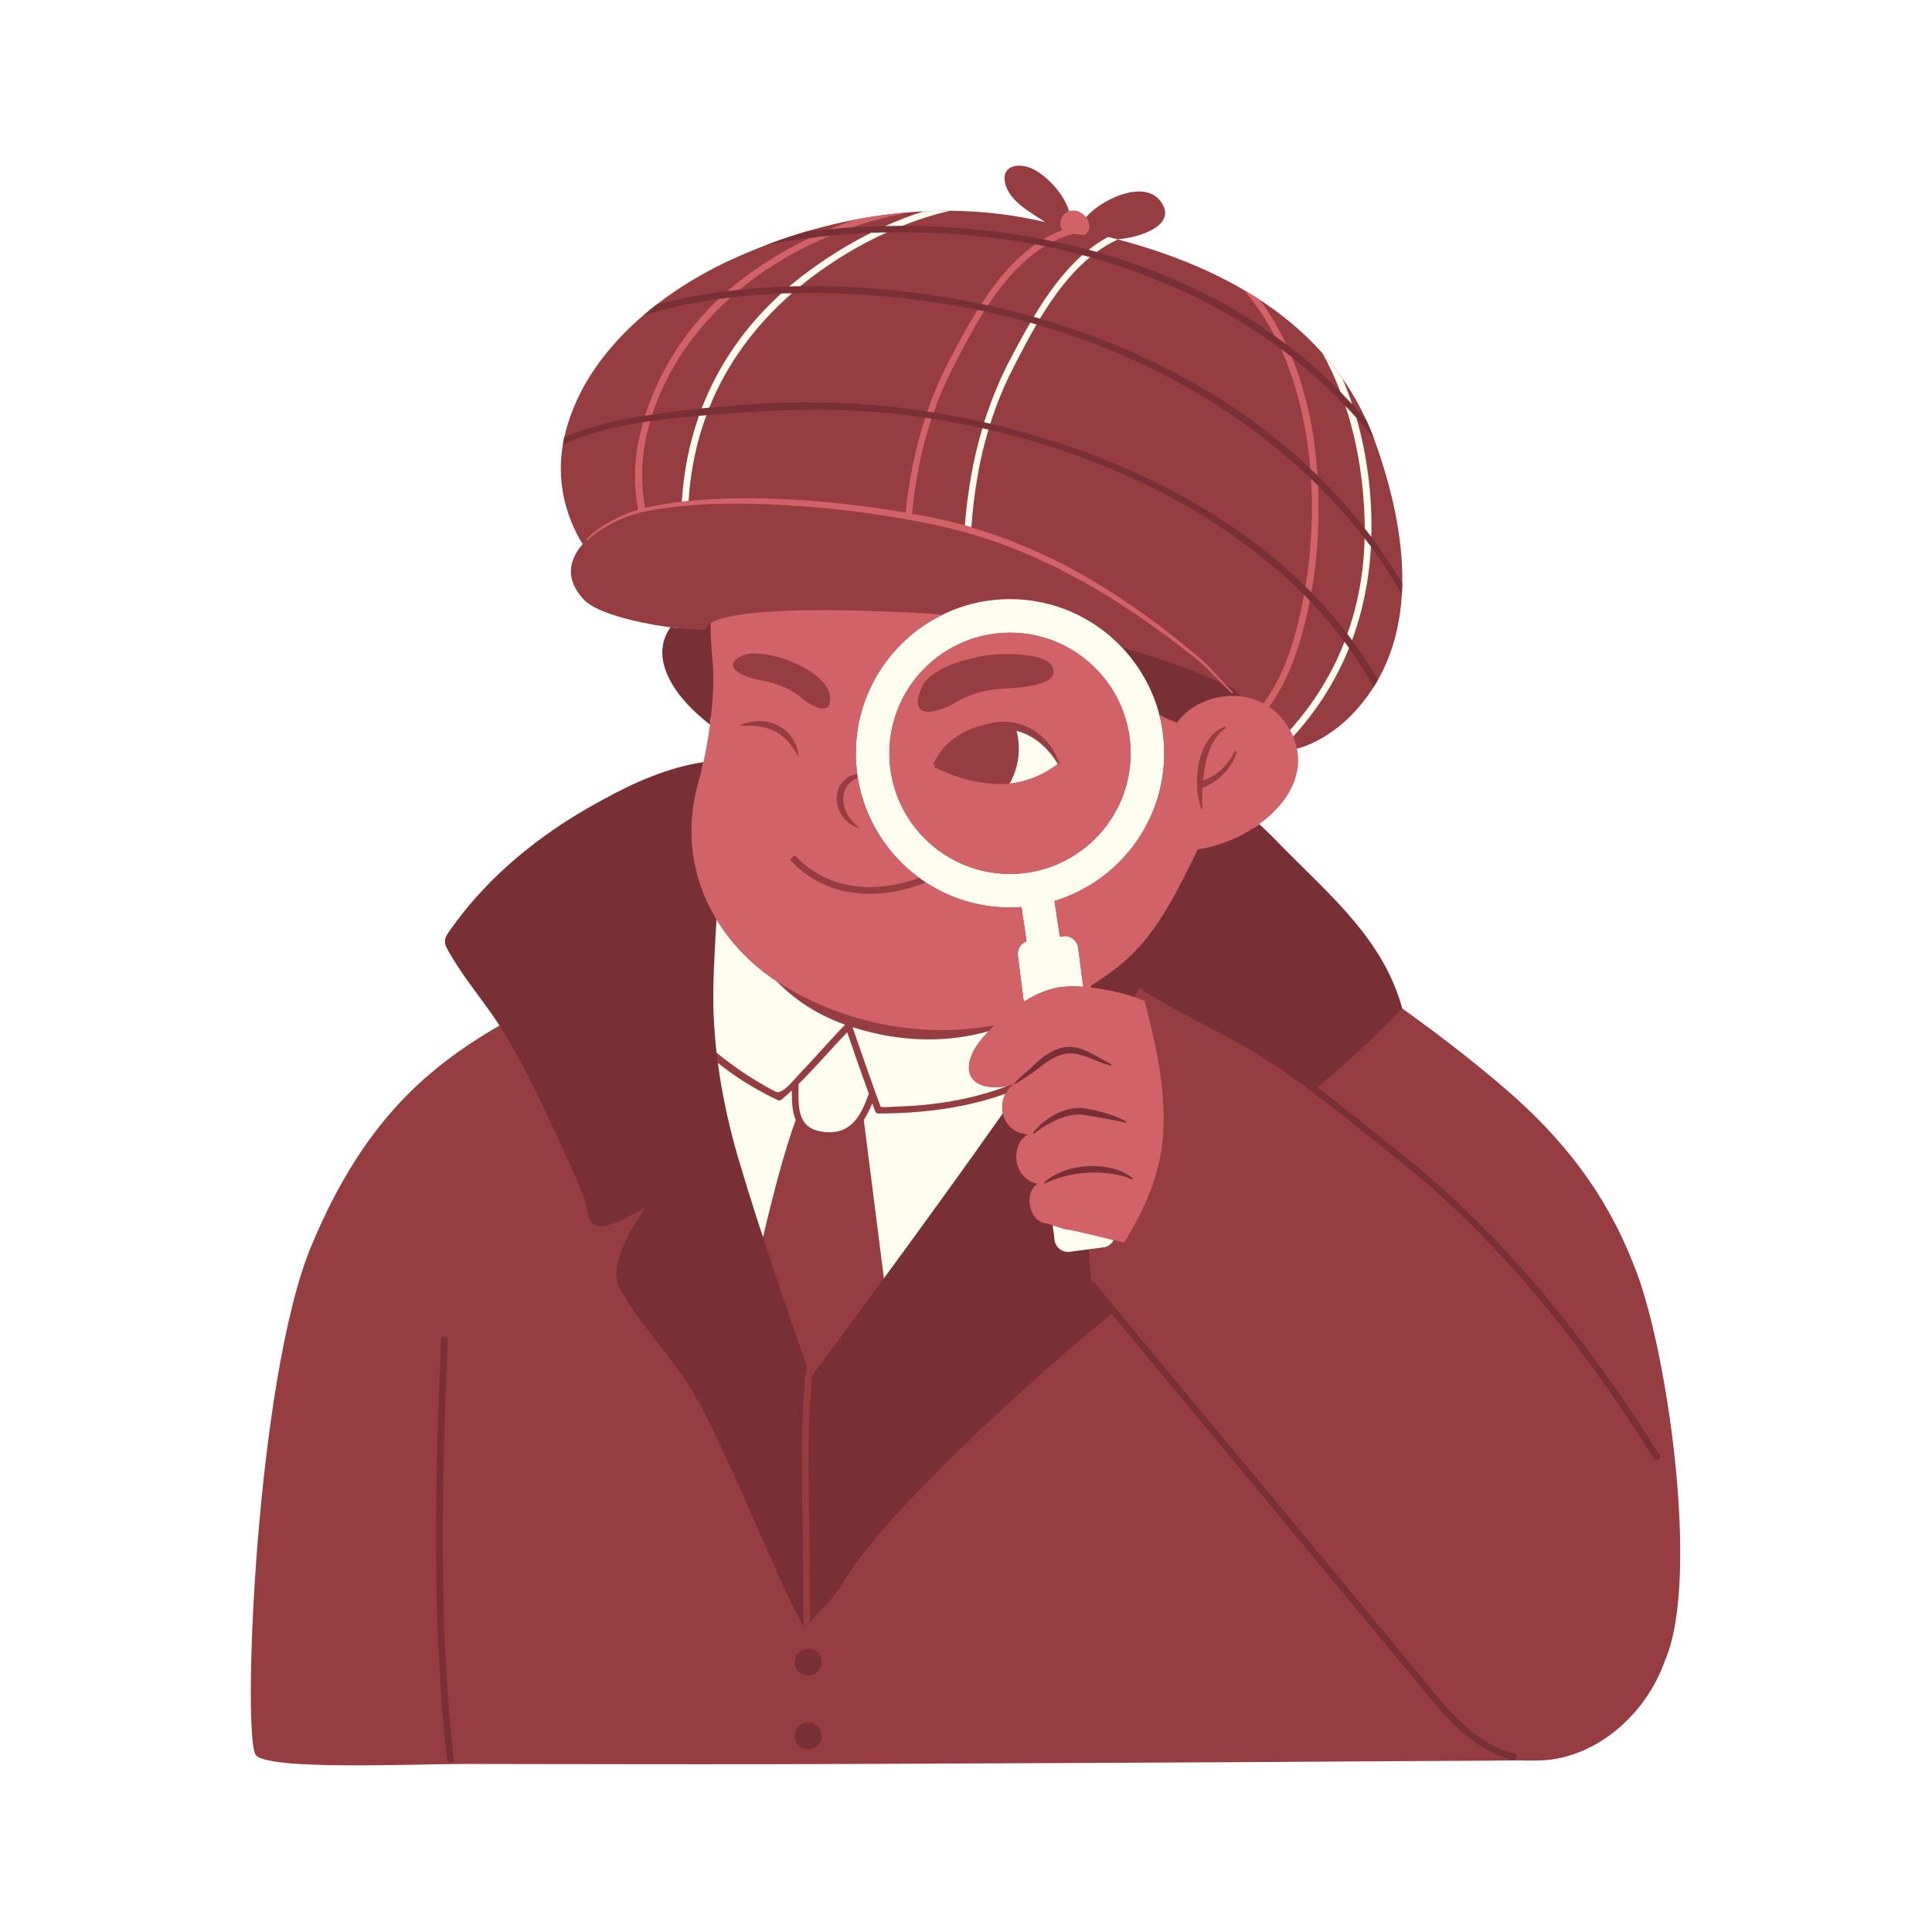<svg xmlns="http://www.w3.org/2000/svg" xmlns:xlink="http://www.w3.org/1999/xlink" width="500" zoomAndPan="magnify" viewBox="0 0 375 375" height="500" preserveAspectRatio="xMidYMid meet" version="1.0"><defs><clipPath id="2e8585e05c"><path d="M 48.684 32.156 L 326.133 32.156 L 326.133 342.656 L 48.684 342.656 Z M 48.684 32.156 " clip-rule="nonzero"/></clipPath><clipPath id="5d5596da18"><path d="M 84 259 L 89 259 L 89 342.656 L 84 342.656 Z M 84 259 " clip-rule="nonzero"/></clipPath></defs><rect x="-37.5" width="450" fill="#ffffff" y="-37.5" height="450" fill-opacity="1"/><rect x="-37.5" width="450" fill="#ffffff" y="-37.5" height="450" fill-opacity="1"/><g clip-path="url(#2e8585e05c)"><path fill="#963d41" d="M 317.012 245.293 C 311.68 231.59 303.309 220.934 292.27 211.418 C 285.152 205.281 277.875 199.781 270.438 194.504 C 267.121 184.25 259.719 176.922 251.891 169.199 C 250.484 167.809 249.066 166.406 247.641 164.953 C 246.352 163.598 244.973 162.238 243.535 160.922 L 242.355 159.84 L 243.656 158.906 C 248.945 155.086 251.426 150.227 250.457 145.582 L 250.445 145.535 C 254.469 145.082 259.207 141.902 261.949 139.168 C 276.359 124.809 273.141 103.172 266.926 85.785 C 258.996 63.617 238.559 52.121 216.828 46.438 C 221.109 46.188 227.664 43.902 225.848 40.055 C 223.027 33.871 212.984 39.023 210.488 42.57 L 209.957 43.199 L 209.773 42.961 C 209.406 42.477 208.852 42.16 208.359 42.16 C 208.219 42.16 208.09 42.184 207.961 42.23 L 207.766 42.301 C 207.457 38.469 202.914 33.445 199.457 32.395 C 197.07 31.707 194.527 32.445 195.047 35.352 C 195.848 39.172 200.055 41.16 202.867 43.113 C 202.762 43.086 202.691 43.07 202.691 43.07 C 182.176 38.254 160.453 41.793 141.5 50.605 C 127.398 57.164 113.023 69.094 109.504 84.973 C 108.004 91.758 109.125 98.598 112.512 104.641 C 112.699 104.969 112.91 105.281 113.102 105.605 C 110.453 108.629 109.602 112.387 113.281 116.348 C 115.32 118.559 121.23 120.266 126.859 121.258 C 126.941 121.281 127.027 121.309 127.102 121.316 C 127.102 121.316 127.195 121.328 127.332 121.336 C 128.809 121.59 130.258 121.789 131.609 121.938 L 131.199 122.512 C 127.301 128.039 132.746 135.176 138.598 139.605 L 139.199 140.062 L 139.102 140.816 C 138.773 143.289 138.328 145.848 137.812 148.211 L 137.617 149.094 L 136.723 149.223 C 131.152 150.016 124.793 152.391 117.793 156.285 C 108.062 161.461 99.859 167.758 93.406 175.004 C 91.457 177.199 89.672 179.469 88.109 181.75 C 87.457 182.695 87.508 182.832 88.367 184.316 C 89.266 185.863 90.305 187.469 91.535 189.215 C 92.293 190.285 93.066 191.336 93.844 192.391 C 95.262 194.309 96.723 196.293 98.043 198.355 L 98.074 198.402 C 83.43 206.754 70.641 217.258 60.414 241.867 C 49.617 267.855 46.98 337.188 49.652 340.645 C 52.008 343.688 80.5 342.375 90.414 342.383 C 110.41 342.395 130.406 342.465 150.402 342.426 C 172.211 342.387 194.02 342.246 215.828 342.16 C 233.785 342.094 251.746 341.965 269.703 341.844 C 278.074 341.785 286.449 341.793 294.82 341.684 C 294.938 341.684 295.254 341.727 295.445 341.711 C 295.449 341.711 295.449 341.711 295.453 341.711 C 295.953 341.754 297.461 341.711 297.984 341.715 C 309.281 341.844 319.465 332.98 323.176 322.293 C 330.152 306.352 323.434 260.406 317.012 245.293 " fill-opacity="1" fill-rule="nonzero"/></g><path fill="#783035" d="M 322.105 282.43 C 308.531 260.695 292.215 240.043 272.125 224.043 C 266.707 219.727 261.324 215.273 255.754 211.102 C 260.871 206.637 268.039 200.254 272.18 195.75 C 272.18 195.746 272.18 195.746 272.18 195.746 C 268.523 182.379 258.32 173.949 248.586 164.059 C 247.305 162.707 245.898 161.32 244.418 159.961 C 240.875 162.52 236.551 164.281 232.488 164.852 C 228.262 173.41 224.277 182.016 216.859 187.746 C 215.23 189 213.523 190.172 211.785 191.297 C 211.691 191.414 211.598 191.543 211.504 191.66 C 214.434 191.988 217.684 192.688 220.215 193.539 C 220.629 192.492 221.051 191.828 221.5 191.625 C 221.488 191.836 221.562 192.047 221.785 192.188 C 228.68 196.645 236.359 199.992 243.398 204.234 C 253.289 210.199 262.168 217.805 271.203 224.965 C 291.246 240.844 307.473 261.457 320.98 283.086 C 321.422 283.797 322.555 283.145 322.105 282.43 " fill-opacity="1" fill-rule="nonzero"/><path fill="#783035" d="M 155.852 301.809 C 155.805 289.629 155.066 277.16 156.559 265.043 C 153.656 256.773 150.809 248.473 148.098 240.129 C 147.664 238.801 147.219 237.473 146.793 236.141 C 145.695 232.703 144.629 229.258 143.594 225.809 C 142.133 220.918 140.957 216.055 140.086 211.152 C 139.801 209.547 139.555 207.934 139.34 206.32 C 139.254 205.645 139.156 204.973 139.078 204.297 C 138.574 199.766 138.355 195.184 138.484 190.5 C 138.527 188.797 138.609 187.094 138.695 185.395 C 138.715 185.059 138.723 184.719 138.738 184.379 C 138.844 182.41 138.965 180.441 139.07 178.473 C 139.07 178.465 139.066 178.465 139.066 178.461 C 138.977 178.316 138.898 178.168 138.812 178.023 C 138.711 177.852 138.609 177.68 138.508 177.504 C 138.191 176.941 137.887 176.379 137.605 175.812 C 137.605 175.809 137.602 175.805 137.602 175.797 C 137.547 175.691 137.5 175.582 137.449 175.473 C 137.402 175.379 137.363 175.289 137.32 175.195 C 137.105 174.734 136.898 174.266 136.703 173.793 C 136.59 173.512 136.469 173.234 136.359 172.949 C 136.352 172.93 136.344 172.906 136.34 172.883 C 136.055 172.137 135.805 171.383 135.578 170.621 C 135.551 170.527 135.52 170.438 135.492 170.344 C 135.277 169.602 135.094 168.852 134.93 168.098 C 134.902 167.961 134.875 167.82 134.844 167.684 C 134.695 166.934 134.57 166.18 134.473 165.422 C 134.457 165.297 134.445 165.172 134.43 165.043 C 134.336 164.254 134.266 163.457 134.234 162.656 C 134.234 162.629 134.234 162.602 134.234 162.574 C 134.203 161.785 134.207 160.988 134.234 160.191 C 134.234 160.078 134.238 159.961 134.242 159.848 C 134.277 159.066 134.344 158.285 134.434 157.496 C 134.449 157.348 134.469 157.195 134.488 157.047 C 134.59 156.262 134.715 155.48 134.871 154.695 C 134.898 154.566 134.926 154.441 134.953 154.316 C 135.129 153.492 135.328 152.664 135.566 151.84 C 135.711 151.332 135.855 150.789 136 150.234 C 136.039 150.066 136.082 149.898 136.125 149.727 C 136.266 149.152 136.406 148.555 136.543 147.93 C 129.781 148.895 122.797 152.008 117.184 155.133 C 107.984 160.027 99.383 166.336 92.434 174.137 C 90.496 176.316 88.684 178.605 87.031 181.008 C 85.938 182.602 86.309 183.363 87.242 184.969 C 88.242 186.691 89.324 188.34 90.473 189.965 C 92.621 193.004 94.941 195.918 96.945 199.055 C 97.09 199.285 97.246 199.504 97.387 199.734 C 97.465 199.867 97.559 200.008 97.637 200.141 C 102.168 207.449 105.531 215.152 109.285 223.047 C 110.664 226.199 112.242 229.355 113.426 232.715 C 113.816 233.898 114.016 236.273 114.809 237.262 C 116.984 239.621 122.312 235.672 125.273 234.488 C 125.273 234.488 117.57 244.754 120.137 249.695 C 123.445 256.055 128.812 261.715 132.871 267.602 C 139.551 277.305 151.75 309.023 156.012 315.773 C 155.926 311.121 155.867 306.465 155.852 301.809 " fill-opacity="1" fill-rule="nonzero"/><path fill="#783035" d="M 293.98 340.414 C 285.195 338.109 279.871 330.297 274.355 323.648 C 268.273 316.309 262.188 308.973 256.102 301.637 C 241.539 284.078 226.969 266.52 212.422 248.949 C 212.25 248.742 212.043 248.703 211.852 248.758 C 211.711 247.758 211.461 245.602 211.391 242.477 L 207.617 242.969 C 206.195 243.148 204.883 242.137 204.699 240.715 L 204.324 237.828 L 203.23 237.484 C 199.668 237.234 198.652 231.52 201.383 229.777 C 197.984 229.09 196.113 225.125 198.031 221.598 C 198.562 220.707 199.547 220.191 199.547 220.191 C 196.73 219.984 195.098 218.176 194.656 216.09 C 179.891 237.074 160.172 263.598 157.652 266.973 C 156.457 278.48 157.102 290.277 157.152 301.809 C 157.172 306.18 157.227 310.551 157.301 314.922 C 158.375 313.242 160.152 311.941 161.352 310.391 C 163.34 307.828 164.941 304.941 166.926 302.352 C 171.309 296.648 176.25 291.402 181.301 286.293 C 190.383 277.102 199.918 268.398 209.754 260.031 C 211.727 258.355 213.801 256.73 215.738 254.98 C 229.203 271.238 242.684 287.484 256.16 303.734 C 262.094 310.891 268.027 318.043 273.961 325.199 C 279.48 331.859 284.836 339.363 293.633 341.672 C 294.445 341.883 294.793 340.625 293.98 340.414 " fill-opacity="1" fill-rule="nonzero"/><path fill="#783035" d="M 130.137 121.762 C 125.641 128.133 131.516 135.875 137.812 140.645 C 138.395 136.234 138.664 131.707 138.309 128.234 C 138.047 125.676 137.938 123.254 137.934 120.941 C 136.824 121.629 137.035 122.191 137.035 122.191 C 135.438 122.281 132.934 122.125 130.137 121.762 " fill-opacity="1" fill-rule="nonzero"/><path fill="#783035" d="M 239.07 134.5 C 239.07 134.5 238.68 134.133 237.945 133.441 C 237.668 133.191 237.344 132.863 236.996 132.504 C 233.719 131.039 227.059 128.297 217.746 125.641 C 221.191 129.273 223.746 133.762 225.031 138.758 C 226.176 139.359 227.316 139.875 228.441 140.281 C 231.172 136.555 236.082 134.641 240.742 135.16 L 239.312 133.59 C 239.312 133.59 238.816 133.34 237.895 132.914 C 237.992 133.008 238.094 133.117 238.18 133.203 C 238.887 133.906 239.262 134.285 239.262 134.285 L 239.27 134.297 C 239.328 134.352 239.328 134.441 239.27 134.5 C 239.215 134.555 239.129 134.555 239.07 134.5 " fill-opacity="1" fill-rule="nonzero"/><path fill="#783035" d="M 126.219 81.746 C 129.445 81.285 132.641 80.973 135.676 80.711 C 136.16 80.668 136.641 80.629 137.113 80.59 C 137.254 80.578 137.402 80.562 137.543 80.551 C 150.238 79.488 162.742 78.984 175.434 80.516 C 176.816 80.684 178.203 80.883 179.586 81.086 C 179.988 81.145 180.391 81.199 180.797 81.262 C 184.098 81.773 187.395 82.391 190.68 83.117 C 191.07 83.207 191.461 83.309 191.852 83.398 C 213.332 88.344 234.113 97.945 250.305 112.746 C 251.266 113.621 252.199 114.523 253.113 115.441 C 253.492 115.816 253.855 116.207 254.223 116.594 C 256.648 119.121 258.898 121.781 260.961 124.574 C 261.258 124.973 261.562 125.367 261.848 125.77 C 263.586 128.215 265.168 130.758 266.605 133.375 C 266.758 133.133 266.898 132.887 267.047 132.645 C 267.176 132.43 267.312 132.215 267.438 131.992 C 265.922 129.309 264.25 126.73 262.434 124.254 C 262.133 123.848 261.832 123.445 261.523 123.043 C 259.375 120.223 257.043 117.531 254.543 114.984 C 254.164 114.598 253.777 114.219 253.391 113.84 C 237.324 98.02 214.926 87.551 192.219 82.234 C 191.82 82.141 191.426 82.055 191.027 81.965 C 187.754 81.223 184.48 80.59 181.215 80.066 C 180.809 80 180.402 79.93 179.996 79.867 C 173.688 78.898 167.438 78.328 161.383 78.148 C 153.547 77.914 145.555 78.332 137.664 79.125 C 137.176 79.172 136.688 79.215 136.199 79.27 C 133.227 79.586 130.27 79.945 127.344 80.352 C 127.098 80.383 126.852 80.426 126.605 80.461 C 126.148 80.523 125.691 80.59 125.23 80.66 C 119.965 81.484 114.504 82.73 109.527 84.875 C 109.523 84.91 109.512 84.941 109.504 84.973 C 109.406 85.414 109.352 85.855 109.273 86.297 C 114.082 84.086 119.473 82.785 124.844 81.949 C 125.305 81.879 125.762 81.812 126.219 81.746 " fill-opacity="1" fill-rule="nonzero"/><path fill="#783035" d="M 139.508 58.035 C 140.273 57.93 141.043 57.836 141.809 57.746 C 143.297 57.574 144.781 57.418 146.254 57.301 C 148.047 57.156 149.844 57.051 151.645 56.973 C 152.332 56.945 153.023 56.941 153.715 56.926 C 165.781 56.594 177.957 57.762 189.738 60.168 C 190.031 60.23 190.328 60.277 190.621 60.34 C 190.75 60.367 190.879 60.402 191.008 60.43 C 194.016 61.066 197.004 61.812 199.973 62.641 C 200.379 62.758 200.785 62.859 201.191 62.977 C 220.973 68.699 239.629 78.707 254.465 92.957 C 254.914 93.391 255.379 93.812 255.82 94.254 C 258.457 96.875 260.969 99.625 263.332 102.52 C 263.863 103.172 264.359 103.836 264.871 104.5 C 265.281 105.031 265.703 105.551 266.102 106.09 C 268.301 109.078 270.285 112.184 272.098 115.375 C 272.141 114.668 272.16 113.957 272.172 113.246 C 272.172 113.246 272.172 113.242 272.172 113.242 C 270.336 110.141 268.34 107.121 266.164 104.207 C 265.75 103.656 265.316 103.117 264.891 102.57 C 262.09 98.977 259.035 95.535 255.711 92.281 C 255.586 92.16 255.469 92.031 255.344 91.906 C 255.016 91.59 254.664 91.289 254.332 90.973 C 239.617 77.09 221.27 67.504 201.848 61.852 C 201.445 61.734 201.043 61.613 200.641 61.504 C 197.695 60.672 194.727 59.934 191.746 59.281 C 191.32 59.188 190.898 59.09 190.473 59.004 C 187.219 58.32 183.945 57.734 180.672 57.254 C 172.359 56.047 163.832 55.414 155.348 55.539 C 154.625 55.547 153.906 55.582 153.184 55.602 C 149.957 55.699 146.742 55.906 143.551 56.238 C 142.762 56.32 141.973 56.414 141.188 56.516 C 140.66 56.578 140.129 56.625 139.605 56.695 C 135.52 57.258 131.418 58.055 127.41 59.16 C 126.535 59.84 125.676 60.539 124.836 61.262 C 124.832 61.266 124.832 61.266 124.832 61.266 C 129.594 59.738 134.551 58.711 139.508 58.035 " fill-opacity="1" fill-rule="nonzero"/><path fill="#783035" d="M 153.07 46.762 C 154.418 46.551 155.777 46.375 157.137 46.203 C 158.457 46.031 159.781 45.887 161.109 45.758 C 163.754 45.496 166.402 45.297 169.062 45.188 C 170.086 45.145 171.109 45.129 172.133 45.109 C 180.664 44.941 189.215 45.516 197.59 46.852 C 198.711 47.031 199.828 47.25 200.945 47.461 C 201.555 47.574 202.164 47.668 202.773 47.789 C 205.223 48.285 207.656 48.879 210.078 49.52 C 210.574 49.652 211.07 49.785 211.566 49.922 C 224.891 53.629 237.605 59.562 248.645 67.75 C 249.352 68.273 250.059 68.793 250.754 69.336 C 254.445 72.23 257.922 75.406 261.16 78.828 C 261.875 79.586 262.598 80.332 263.289 81.113 C 264.469 82.449 265.609 83.82 266.715 85.234 C 266.262 84.008 265.777 82.816 265.25 81.66 C 264.352 80.582 263.418 79.531 262.469 78.492 C 261.723 77.676 260.961 76.871 260.184 76.078 C 256.926 72.762 253.414 69.637 249.621 66.777 C 248.902 66.234 248.148 65.723 247.41 65.195 C 246.723 64.703 246.047 64.199 245.344 63.723 C 235.375 57.004 224.363 52.145 212.859 48.906 C 212.348 48.762 211.836 48.617 211.32 48.477 C 209.051 47.867 206.758 47.336 204.453 46.852 C 203.801 46.711 203.148 46.566 202.496 46.438 C 193.484 44.684 184.281 43.844 175.121 43.836 C 174.016 43.836 172.914 43.855 171.816 43.883 C 169.664 43.926 167.52 44 165.383 44.133 C 165.285 44.141 165.191 44.141 165.098 44.148 C 163.77 44.234 162.418 44.34 161.062 44.461 C 159.551 44.594 158.023 44.758 156.492 44.945 C 155.207 45.324 153.926 45.727 152.656 46.152 C 152.652 46.152 152.641 46.156 152.637 46.16 C 151.359 46.586 150.094 47.039 148.84 47.516 C 148.836 47.516 148.832 47.516 148.832 47.516 C 150.25 47.242 151.668 46.988 153.07 46.762 " fill-opacity="1" fill-rule="nonzero"/><path fill="#783035" d="M 214.875 206.109 C 214.348 205.859 213.652 205.406 212.789 204.945 C 212.34 204.715 211.855 204.465 211.34 204.203 C 210.824 203.949 210.227 203.738 209.621 203.512 C 208.91 203.309 208.402 203.188 207.578 203.195 C 206.832 203.195 206.133 203.332 205.441 203.551 C 204.078 204.008 202.898 204.789 201.922 205.605 C 201.414 206.023 201.004 206.43 200.582 206.82 C 200.172 207.219 199.777 207.562 199.391 207.883 C 198.637 208.516 198.035 209.113 197.605 209.508 C 197.191 209.918 196.953 210.148 196.953 210.148 C 196.914 210.188 196.922 210.242 196.938 210.297 C 196.941 210.309 196.926 210.316 196.934 210.328 C 196.934 210.332 196.941 210.332 196.945 210.336 C 196.988 210.391 197.07 210.41 197.129 210.371 L 197.16 210.352 C 197.16 210.352 197.441 210.18 197.934 209.867 C 198.406 209.543 199.109 209.117 199.93 208.551 C 200.758 208.012 201.691 207.262 202.645 206.539 C 203.125 206.18 203.648 205.852 204.176 205.535 C 204.711 205.234 205.27 204.969 205.844 204.785 C 206.414 204.598 207.02 204.473 207.574 204.465 C 207.855 204.48 208.094 204.418 208.43 204.496 C 208.719 204.551 209.125 204.566 209.301 204.652 C 209.863 204.848 210.422 204.965 210.945 205.16 C 211.469 205.359 211.961 205.551 212.418 205.73 C 214.273 206.516 215.555 206.844 215.555 206.844 C 215.621 206.859 215.699 206.832 215.738 206.77 C 215.777 206.691 215.75 206.594 215.676 206.555 C 215.676 206.555 215.383 206.395 214.875 206.109 " fill-opacity="1" fill-rule="nonzero"/><path fill="#783035" d="M 217.805 217.262 C 217.32 217.031 216.621 216.715 215.754 216.414 C 214.891 216.105 213.863 215.812 212.738 215.551 C 212.18 215.41 211.605 215.332 211.023 215.215 C 210.43 215.09 209.742 215.031 209.102 215.062 C 206.461 215.18 204.195 216.516 202.754 217.637 C 201.301 218.793 200.551 219.777 200.551 219.777 C 200.508 219.832 200.508 219.914 200.547 219.969 C 200.602 220.035 200.699 220.047 200.766 219.992 C 200.766 219.992 201.004 219.812 201.422 219.504 C 201.84 219.191 202.461 218.777 203.227 218.332 C 204.738 217.445 206.906 216.41 209.145 216.348 C 209.711 216.332 210.227 216.387 210.797 216.484 C 211.383 216.578 211.957 216.672 212.512 216.758 C 213.609 216.961 214.633 217.145 215.508 217.305 C 217.27 217.641 218.438 217.926 218.438 217.926 C 218.496 217.938 218.562 217.918 218.594 217.863 C 218.637 217.797 218.617 217.703 218.555 217.66 C 218.551 217.66 218.289 217.488 217.805 217.262 " fill-opacity="1" fill-rule="nonzero"/><path fill="#783035" d="M 214.527 226.496 C 213.992 226.426 213.445 226.348 212.871 226.336 C 212.277 226.305 211.766 226.316 211.172 226.328 C 210.023 226.387 208.883 226.566 207.844 226.848 C 206.805 227.121 205.867 227.488 205.102 227.871 C 203.562 228.637 202.719 229.426 202.719 229.426 C 202.668 229.473 202.648 229.547 202.684 229.613 C 202.723 229.691 202.82 229.719 202.895 229.684 C 202.895 229.684 203.875 229.168 205.426 228.68 C 206.977 228.172 209.09 227.715 211.23 227.629 C 211.746 227.613 212.34 227.582 212.844 227.605 C 213.359 227.613 213.887 227.633 214.387 227.676 C 215.391 227.754 216.32 227.898 217.109 228.074 C 217.891 228.262 218.543 228.453 218.98 228.637 C 219.422 228.809 219.656 228.934 219.656 228.934 C 219.711 228.961 219.785 228.957 219.832 228.914 C 219.891 228.855 219.891 228.762 219.836 228.703 C 219.836 228.703 219.629 228.488 219.215 228.203 C 218.793 227.93 218.172 227.551 217.367 227.242 C 216.566 226.922 215.59 226.652 214.527 226.496 " fill-opacity="1" fill-rule="nonzero"/><g clip-path="url(#5d5596da18)"><path fill="#783035" d="M 86.914 260.055 C 86.949 259.215 85.645 259.219 85.613 260.055 C 84.469 287.211 83.762 314.461 86.754 341.531 C 86.848 342.355 88.148 342.363 88.059 341.531 C 85.066 314.461 85.773 287.211 86.914 260.055 " fill-opacity="1" fill-rule="nonzero"/></g><path fill="#783035" d="M 156.852 319.988 C 158.305 319.988 159.48 321.164 159.48 322.617 C 159.48 324.066 158.305 325.246 156.852 325.246 C 155.398 325.246 154.223 324.066 154.223 322.617 C 154.223 321.164 155.398 319.988 156.852 319.988 " fill-opacity="1" fill-rule="nonzero"/><path fill="#783035" d="M 156.852 334.32 C 158.305 334.32 159.48 335.496 159.48 336.949 C 159.48 338.402 158.305 339.578 156.852 339.578 C 155.398 339.578 154.223 338.402 154.223 336.949 C 154.223 335.496 155.398 334.32 156.852 334.32 " fill-opacity="1" fill-rule="nonzero"/><path fill="#fffdef" d="M 137.602 175.801 C 137.602 175.805 137.605 175.809 137.605 175.812 C 137.609 175.809 137.617 175.809 137.621 175.805 C 137.566 175.695 137.5 175.586 137.445 175.477 C 137.5 175.586 137.547 175.695 137.602 175.801 " fill-opacity="1" fill-rule="nonzero"/><path fill="#fffdef" d="M 136.703 173.793 C 136.898 174.266 137.102 174.734 137.32 175.199 C 137.102 174.73 136.91 174.254 136.715 173.777 C 136.711 173.785 136.707 173.789 136.703 173.793 " fill-opacity="1" fill-rule="nonzero"/><path fill="#fffdef" d="M 168.637 212.285 C 167.195 208.324 165.805 204.344 164.441 200.355 C 161.25 203.672 158.273 207.191 154.992 210.418 C 154.996 210.438 155.004 210.453 155.004 210.477 C 154.977 214.441 154.516 218.949 159.586 219.664 C 165.027 220.434 167.027 216.828 168.629 212.297 C 168.633 212.293 168.633 212.289 168.637 212.285 " fill-opacity="1" fill-rule="nonzero"/><path fill="#fffdef" d="M 151.719 213.414 C 151.477 213.617 151.215 213.652 150.93 213.516 C 147.008 211.664 142.973 209.242 139.34 206.32 C 139.555 207.934 139.801 209.547 140.086 211.152 C 140.957 216.051 142.133 220.918 143.598 225.805 C 144.629 229.258 145.695 232.703 146.793 236.141 C 147.219 237.473 147.664 238.801 148.098 240.129 C 150.023 231.98 152.328 223.07 154.449 217.426 C 153.773 215.832 153.691 213.844 153.695 211.66 C 153.051 212.258 152.395 212.848 151.719 213.414 " fill-opacity="1" fill-rule="nonzero"/><path fill="#fffdef" d="M 211.25 191.633 C 211.336 191.641 211.418 191.648 211.5 191.656 C 211.59 191.543 211.688 191.418 211.777 191.305 C 211.605 191.414 211.426 191.523 211.25 191.633 " fill-opacity="1" fill-rule="nonzero"/><path fill="#fffdef" d="M 190.074 202.273 C 190.609 201.586 191.223 200.871 191.891 200.148 C 185.098 202.102 175.984 202.723 165.484 199.383 C 166.289 201.73 167.098 204.082 167.922 206.426 C 168.609 208.391 169.301 210.352 170.008 212.312 C 170.309 213.137 170.605 213.965 170.918 214.785 C 171.004 215.012 173.555 214.801 173.801 214.793 C 181.555 214.582 188.797 213.367 195.711 210.727 C 195.285 210.84 194.855 210.926 194.418 210.965 C 187.801 211.586 186.352 207.242 190.074 202.273 " fill-opacity="1" fill-rule="nonzero"/><path fill="#fffdef" d="M 150.586 211.906 C 151.84 212.527 154.113 209.531 154.984 208.637 C 158.066 205.449 160.938 202.066 164.039 198.895 C 158.215 196.824 153.871 193.707 150.645 190.367 C 150.402 190.207 150.148 190.062 149.91 189.902 C 145.348 186.703 141.703 182.789 139.066 178.434 C 139.066 178.441 139.066 178.453 139.066 178.461 C 139.066 178.465 139.07 178.469 139.07 178.473 C 138.965 180.441 138.844 182.41 138.738 184.379 C 138.723 184.719 138.715 185.059 138.695 185.398 C 138.609 187.094 138.527 188.797 138.484 190.5 C 138.355 195.184 138.574 199.766 139.078 204.297 C 141.406 206.262 143.902 208.012 146.379 209.531 C 147.75 210.371 149.141 211.199 150.586 211.906 " fill-opacity="1" fill-rule="nonzero"/><path fill="#fffdef" d="M 170.488 216.133 C 170.176 216.133 169.965 215.926 169.859 215.652 C 169.672 215.152 169.496 214.648 169.312 214.145 C 168.836 215.312 168.297 216.41 167.66 217.379 L 171.566 248.121 C 178.664 238.441 187.277 226.574 194.652 216.086 C 194.387 214.82 194.566 213.457 195.188 212.281 C 187.379 215.07 179.195 216.102 170.488 216.133 " fill-opacity="1" fill-rule="nonzero"/><path fill="#fffdef" d="M 153.715 56.922 C 153.023 56.941 152.332 56.945 151.645 56.973 C 144.672 63.277 139.457 70.805 136.199 79.27 C 136.688 79.219 137.176 79.176 137.664 79.125 C 141.07 70.648 146.52 63.207 153.715 56.922 " fill-opacity="1" fill-rule="nonzero"/><path fill="#fffdef" d="M 184.34 40.926 C 183.648 40.922 182.965 40.926 182.273 40.934 C 181.293 40.945 180.312 40.965 179.332 41.016 C 179.328 41.016 179.324 41.016 179.32 41.016 C 176.773 41.82 174.262 42.777 171.812 43.883 C 172.914 43.855 174.016 43.836 175.121 43.836 C 178.125 42.641 181.211 41.648 184.34 40.926 " fill-opacity="1" fill-rule="nonzero"/><path fill="#fffdef" d="M 157.242 54.027 C 161.742 50.594 166.785 47.531 172.133 45.109 C 171.109 45.129 170.086 45.145 169.062 45.188 C 164.352 47.543 159.891 50.379 155.809 53.492 C 154.91 54.18 154.035 54.883 153.184 55.602 C 153.906 55.582 154.629 55.551 155.352 55.539 C 155.973 55.027 156.594 54.52 157.242 54.027 " fill-opacity="1" fill-rule="nonzero"/><path fill="#fffdef" d="M 135.676 80.711 C 133.82 85.949 132.688 91.52 132.344 97.375 C 132.781 97.328 133.211 97.281 133.656 97.238 C 134.016 91.34 135.195 85.781 137.113 80.59 C 136.641 80.629 136.16 80.668 135.676 80.711 " fill-opacity="1" fill-rule="nonzero"/><path fill="#fffdef" d="M 250.371 141.723 C 250.605 142.145 250.809 142.562 250.988 142.98 C 255.707 137.809 259.336 132.039 261.852 125.77 C 261.562 125.367 261.262 124.973 260.965 124.574 C 258.535 130.82 254.984 136.578 250.371 141.723 " fill-opacity="1" fill-rule="nonzero"/><path fill="#fffdef" d="M 261.523 123.043 C 261.832 123.445 262.133 123.852 262.434 124.258 C 264.535 118.559 265.762 112.477 266.102 106.09 C 265.703 105.551 265.281 105.031 264.871 104.5 C 264.727 111.004 263.598 117.219 261.523 123.043 " fill-opacity="1" fill-rule="nonzero"/><path fill="#fffdef" d="M 263.285 81.113 C 262.598 80.332 261.875 79.586 261.16 78.828 C 263.637 86.367 264.789 94.41 264.898 102.137 C 264.898 102.281 264.891 102.426 264.891 102.57 C 265.316 103.117 265.75 103.656 266.164 104.207 C 266.172 103.82 266.195 103.438 266.203 103.043 C 266.27 95.84 265.352 88.301 263.285 81.113 " fill-opacity="1" fill-rule="nonzero"/><path fill="#fffdef" d="M 262.465 78.492 C 261.898 76.777 261.254 75.094 260.547 73.441 L 260.547 73.438 C 260.543 73.438 260.543 73.434 260.539 73.434 C 259.965 72.613 259.367 71.812 258.754 71.027 C 258.719 70.988 258.688 70.945 258.656 70.906 C 258.027 70.113 257.379 69.34 256.711 68.59 C 258.043 70.988 259.199 73.496 260.184 76.082 C 260.961 76.871 261.723 77.676 262.465 78.492 " fill-opacity="1" fill-rule="nonzero"/><path fill="#fffdef" d="M 211.566 49.922 C 211.07 49.785 210.574 49.652 210.074 49.52 C 206.328 52.844 203.27 57.117 200.641 61.504 C 201.047 61.617 201.445 61.734 201.852 61.852 C 204.535 57.391 207.691 53.121 211.566 49.922 " fill-opacity="1" fill-rule="nonzero"/><path fill="#fffdef" d="M 216.984 46.477 C 216.348 46.309 215.707 46.145 215.066 45.988 C 213.746 46.707 212.5 47.543 211.32 48.477 C 211.836 48.617 212.348 48.762 212.859 48.906 C 214.152 47.961 215.527 47.148 216.984 46.477 " fill-opacity="1" fill-rule="nonzero"/><path fill="#fffdef" d="M 196.469 71.805 C 197.895 69 199.449 65.965 201.191 62.977 C 200.789 62.859 200.379 62.754 199.973 62.641 C 198.711 64.805 197.539 66.977 196.438 69.051 C 194.188 73.266 192.41 77.574 191.027 81.965 C 191.426 82.055 191.82 82.145 192.219 82.234 C 193.34 78.688 194.734 75.207 196.469 71.805 " fill-opacity="1" fill-rule="nonzero"/><path fill="#fffdef" d="M 191.852 83.398 C 191.461 83.309 191.074 83.207 190.68 83.121 C 188.859 89.242 187.785 95.531 187.281 101.977 C 187.711 102.102 188.125 102.234 188.543 102.363 C 189.004 95.906 190.016 89.555 191.852 83.398 " fill-opacity="1" fill-rule="nonzero"/><path fill="#fffdef" d="M 196.043 169.633 C 183.133 169.633 172.629 159.129 172.629 146.219 C 172.629 133.309 183.133 122.805 196.043 122.805 C 208.953 122.805 219.457 133.309 219.457 146.219 C 219.457 159.129 208.953 169.633 196.043 169.633 Z M 217.746 125.641 C 212.289 119.887 204.582 116.289 196.043 116.289 C 191.34 116.289 186.895 117.379 182.93 119.32 C 172.98 124.188 166.113 134.414 166.113 146.219 C 166.113 147.574 166.215 148.906 166.387 150.215 C 166.422 150.465 166.453 150.719 166.496 150.969 C 167.77 158.926 172.191 165.836 178.434 170.398 C 178.859 170.707 179.297 171.008 179.738 171.297 C 184.43 174.359 190.031 176.148 196.047 176.148 C 196.793 176.148 197.531 176.109 198.27 176.059 L 199.262 182.703 C 198.141 183.105 197.402 184.25 197.562 185.48 L 198.719 194.434 C 201.27 192.836 204 191.691 206.629 191.516 C 207.645 191.414 208.895 191.43 210.254 191.539 L 209.277 183.969 C 209.094 182.547 207.781 181.531 206.359 181.719 L 205.715 181.801 L 204.68 174.875 C 216.984 171.156 225.973 159.719 225.973 146.219 C 225.973 143.645 225.645 141.145 225.031 138.758 C 223.746 133.766 221.191 129.273 217.746 125.641 " fill-opacity="1" fill-rule="nonzero"/><path fill="#fffdef" d="M 204.324 237.828 L 204.699 240.715 C 204.883 242.137 206.195 243.148 207.617 242.969 L 211.391 242.477 L 214.164 242.117 C 215.055 242.004 215.785 241.445 216.16 240.691 C 212.891 239.934 209.602 239 206.539 238.52 L 204.324 237.828 " fill-opacity="1" fill-rule="nonzero"/><path fill="#fffdef" d="M 205.312 148.242 C 205.312 148.242 205.062 147.844 204.602 147.18 C 204.379 146.848 204.07 146.465 203.715 146.039 C 203.344 145.629 202.938 145.156 202.438 144.699 C 201.434 143.809 200.152 142.879 198.617 142.285 C 198.203 142.105 197.762 141.969 197.312 141.859 C 197.598 142.961 197.758 144.117 197.758 145.312 C 197.758 147.781 197.105 150.094 195.977 152.102 C 195.977 152.102 195.973 152.102 195.969 152.102 C 195.973 152.102 195.977 152.109 195.977 152.109 C 201.094 151.559 204.695 148.801 205.348 148.27 C 205.34 148.262 205.324 148.254 205.32 148.246 L 205.312 148.242 " fill-opacity="1" fill-rule="nonzero"/><path fill="#d16368" d="M 240.039 146.18 C 240.039 146.18 239.98 146.316 239.883 146.559 C 239.77 146.793 239.676 147.164 239.438 147.547 C 239.227 147.941 238.977 148.406 238.633 148.852 C 238.332 149.332 237.906 149.758 237.512 150.215 C 237.066 150.625 236.641 151.059 236.168 151.379 C 235.934 151.543 235.734 151.727 235.492 151.859 C 235.258 151.992 235.039 152.121 234.836 152.242 C 234.422 152.5 234.105 152.59 233.871 152.711 C 233.637 152.816 233.504 152.875 233.504 152.875 C 233.473 152.891 233.438 152.891 233.402 152.898 C 233.379 153.332 233.363 153.742 233.355 154.125 C 233.344 154.918 233.34 155.59 233.371 156.059 C 233.402 156.523 233.406 156.801 233.406 156.801 C 233.41 156.879 233.344 156.949 233.266 156.953 C 233.203 156.953 233.145 156.914 233.121 156.859 C 233.121 156.859 232.719 155.824 232.488 154.176 C 232.371 153.355 232.309 152.383 232.332 151.348 C 232.348 150.305 232.488 149.195 232.691 148.098 C 232.832 147.559 232.945 147.008 233.133 146.484 C 233.289 145.953 233.512 145.449 233.738 144.969 C 233.945 144.48 234.246 144.051 234.496 143.633 C 234.805 143.246 235.051 142.852 235.383 142.566 C 235.688 142.266 235.969 141.996 236.289 141.805 C 236.586 141.605 236.832 141.422 237.055 141.344 C 237.492 141.156 237.746 141.059 237.746 141.059 C 237.828 141.027 237.918 141.066 237.949 141.148 C 237.973 141.215 237.953 141.285 237.902 141.328 C 237.902 141.328 237.691 141.504 237.305 141.785 C 237.094 141.91 236.922 142.125 236.711 142.34 C 236.488 142.539 236.285 142.836 236.051 143.141 C 235.801 143.426 235.637 143.824 235.395 144.184 C 235.207 144.586 234.988 144.992 234.824 145.449 C 234.637 145.895 234.484 146.371 234.344 146.863 C 234.18 147.344 234.086 147.863 233.965 148.367 C 233.754 149.387 233.605 150.43 233.512 151.418 C 233.508 151.441 233.508 151.465 233.504 151.492 C 233.734 151.41 234.055 151.32 234.348 151.16 C 234.527 151.07 234.719 150.98 234.926 150.879 C 235.137 150.789 235.336 150.629 235.559 150.5 C 236.012 150.246 236.43 149.883 236.871 149.539 C 237.262 149.152 237.691 148.785 238.008 148.367 C 238.359 147.977 238.625 147.566 238.852 147.211 C 239.105 146.871 239.219 146.535 239.34 146.324 C 239.453 146.105 239.52 145.977 239.52 145.977 L 239.535 145.949 C 239.605 145.812 239.77 145.758 239.906 145.828 C 240.035 145.895 240.09 146.047 240.039 146.18 Z M 217.805 217.262 C 218.289 217.488 218.551 217.66 218.551 217.66 C 218.617 217.703 218.637 217.797 218.594 217.863 C 218.562 217.918 218.496 217.938 218.434 217.926 C 218.434 217.926 217.27 217.641 215.508 217.305 C 214.633 217.145 213.605 216.957 212.512 216.758 C 211.957 216.672 211.383 216.574 210.797 216.484 C 210.227 216.387 209.711 216.332 209.145 216.344 C 206.906 216.41 204.738 217.445 203.227 218.328 C 202.457 218.777 201.84 219.191 201.422 219.504 C 201.004 219.812 200.766 219.992 200.766 219.992 C 200.699 220.047 200.598 220.035 200.543 219.965 C 200.508 219.914 200.508 219.832 200.547 219.773 C 200.547 219.773 201.301 218.793 202.754 217.637 C 204.195 216.512 206.461 215.18 209.102 215.062 C 209.742 215.031 210.43 215.09 211.023 215.211 C 211.605 215.332 212.18 215.41 212.738 215.551 C 213.863 215.812 214.891 216.105 215.754 216.414 C 216.621 216.711 217.32 217.031 217.805 217.262 Z M 219.836 228.703 C 219.891 228.762 219.891 228.855 219.832 228.914 C 219.785 228.957 219.711 228.961 219.656 228.934 C 219.656 228.934 219.422 228.812 218.984 228.637 C 218.547 228.453 217.895 228.262 217.109 228.078 C 216.32 227.902 215.391 227.754 214.387 227.676 C 213.887 227.633 213.363 227.613 212.844 227.605 C 212.344 227.582 211.746 227.617 211.23 227.629 C 209.09 227.715 206.977 228.176 205.43 228.684 C 203.875 229.172 202.898 229.684 202.898 229.684 C 202.82 229.723 202.727 229.691 202.684 229.617 C 202.652 229.551 202.668 229.473 202.719 229.426 C 202.719 229.426 203.562 228.637 205.102 227.871 C 205.867 227.488 206.805 227.121 207.844 226.848 C 208.883 226.566 210.023 226.387 211.172 226.332 C 211.766 226.316 212.281 226.305 212.871 226.336 C 213.445 226.348 213.992 226.426 214.527 226.5 C 215.59 226.656 216.57 226.922 217.371 227.242 C 218.176 227.551 218.797 227.934 219.215 228.207 C 219.629 228.488 219.836 228.703 219.836 228.703 Z M 151.438 142.57 C 151.102 142.316 150.73 142.117 150.355 141.922 C 149.973 141.746 149.59 141.547 149.184 141.441 C 148.789 141.305 148.379 141.207 147.98 141.121 C 147.582 141.055 147.188 140.992 146.812 140.945 C 146.43 140.918 146.066 140.895 145.734 140.871 C 145.074 140.867 144.488 140.852 144.078 140.879 C 143.664 140.891 143.426 140.887 143.426 140.887 C 143.426 140.887 143.641 140.785 144.023 140.629 C 144.398 140.461 144.953 140.285 145.672 140.133 C 146.375 139.992 147.223 139.914 148.141 139.988 C 148.594 140.051 149.074 140.086 149.543 140.242 C 150.023 140.352 150.48 140.562 150.938 140.758 C 151.379 140.996 151.805 141.258 152.191 141.566 C 152.582 141.859 152.922 142.207 153.223 142.559 C 153.535 142.902 153.773 143.281 153.996 143.641 C 154.203 144 154.379 144.359 154.508 144.695 C 154.773 145.367 154.895 145.957 154.957 146.367 C 155.008 146.781 155.023 147.012 155.023 147.012 C 155.023 147.012 154.91 146.809 154.711 146.449 C 154.516 146.094 154.223 145.598 153.844 145.047 C 153.453 144.504 152.988 143.891 152.391 143.348 C 152.105 143.062 151.77 142.82 151.438 142.57 Z M 142.93 127.934 C 143.754 127.266 145.145 126.84 146.004 126.832 C 148.238 126.809 150.77 127.324 152.855 128.113 C 155.629 129.164 160.469 131.602 161.059 134.898 C 161.773 139.238 157.715 137.242 155.828 135.652 C 153.312 133.527 150.867 132.684 147.738 132.051 C 146.258 131.75 144.246 131.246 143.039 130.309 C 141.879 129.406 142.152 128.562 142.93 127.934 Z M 252.684 117.719 C 251.34 124.195 249.254 131.133 245.227 136.523 C 243.82 135.789 242.301 135.332 240.742 135.16 C 236.082 134.641 231.172 136.555 228.441 140.281 C 227.316 139.875 226.176 139.359 225.031 138.758 C 225.645 141.145 225.973 143.645 225.973 146.219 C 225.973 159.719 216.98 171.156 204.676 174.875 L 205.711 181.801 L 206.355 181.719 C 207.777 181.531 209.09 182.547 209.273 183.969 L 210.254 191.539 C 208.891 191.434 207.641 191.414 206.625 191.516 C 204 191.691 201.266 192.836 198.715 194.434 L 197.559 185.484 C 197.398 184.254 198.137 183.105 199.258 182.703 L 198.266 176.059 C 197.531 176.109 196.789 176.148 196.043 176.148 C 190.027 176.148 184.43 174.359 179.734 171.297 C 176.277 172.641 172.523 173.496 168.781 173.496 C 163.25 173.496 157.75 171.656 153.305 166.879 L 154.258 165.992 C 161.023 173.262 170.461 173.262 178.434 170.398 C 172.188 165.836 167.77 158.926 166.492 150.969 C 166.203 151.121 165.867 151.219 165.594 151.453 C 165.441 151.57 165.266 151.668 165.113 151.797 C 164.98 151.949 164.836 152.086 164.691 152.23 C 164.438 152.543 164.188 152.883 164.035 153.281 C 163.836 153.648 163.758 154.086 163.699 154.508 C 163.688 154.727 163.648 154.941 163.652 155.16 L 163.707 155.812 C 163.809 156.234 163.848 156.676 164.035 157.062 C 164.172 157.465 164.371 157.832 164.562 158.184 C 164.75 158.539 165.016 158.82 165.211 159.125 C 165.434 159.402 165.676 159.629 165.867 159.859 C 166.062 160.094 166.277 160.238 166.434 160.391 C 166.762 160.691 166.949 160.859 166.949 160.859 C 166.949 160.859 166.715 160.777 166.297 160.609 C 166.098 160.512 165.816 160.441 165.566 160.254 C 165.305 160.082 164.98 159.906 164.68 159.656 C 164.402 159.379 164.039 159.121 163.77 158.746 C 163.488 158.383 163.184 157.992 162.984 157.516 C 162.73 157.07 162.59 156.547 162.465 156.02 L 162.375 155.191 C 162.363 154.918 162.395 154.633 162.41 154.352 C 162.5 153.801 162.629 153.234 162.902 152.742 C 163.117 152.219 163.516 151.805 163.875 151.43 C 164.078 151.262 164.277 151.094 164.48 150.945 C 164.691 150.809 164.922 150.715 165.133 150.605 C 165.539 150.355 165.996 150.328 166.379 150.215 C 166.383 150.215 166.383 150.215 166.387 150.215 C 166.215 148.906 166.113 147.574 166.113 146.219 C 166.113 134.414 172.98 124.188 182.93 119.32 C 181.062 119.164 179.168 119.031 177.234 118.934 C 148.523 117.469 140.273 119.488 137.934 120.941 C 137.938 123.254 138.047 125.676 138.309 128.234 C 138.664 131.703 138.395 136.234 137.812 140.645 C 137.379 143.898 136.777 147.078 136.125 149.727 C 136.082 149.898 136.039 150.066 136 150.234 C 135.855 150.793 135.711 151.336 135.566 151.84 C 135.328 152.664 135.129 153.492 134.953 154.316 C 134.926 154.441 134.898 154.566 134.871 154.695 C 134.715 155.48 134.59 156.262 134.488 157.047 C 134.469 157.195 134.449 157.348 134.434 157.496 C 134.344 158.281 134.277 159.066 134.242 159.848 C 134.238 159.961 134.234 160.078 134.234 160.191 C 134.207 160.988 134.203 161.785 134.234 162.574 C 134.234 162.602 134.234 162.629 134.234 162.656 C 134.266 163.457 134.34 164.254 134.43 165.043 C 134.445 165.172 134.457 165.297 134.473 165.422 C 134.57 166.18 134.695 166.934 134.844 167.684 C 134.875 167.82 134.902 167.961 134.93 168.098 C 135.094 168.852 135.277 169.602 135.492 170.344 C 135.52 170.438 135.551 170.527 135.578 170.621 C 135.805 171.383 136.055 172.137 136.34 172.883 C 136.344 172.906 136.352 172.93 136.359 172.949 C 136.469 173.23 136.602 173.5 136.715 173.777 C 136.91 174.254 137.102 174.73 137.32 175.199 C 137.363 175.289 137.402 175.383 137.449 175.473 C 137.504 175.586 137.566 175.695 137.621 175.805 C 137.902 176.379 138.195 176.945 138.508 177.504 C 138.609 177.68 138.711 177.852 138.812 178.023 C 138.895 178.164 138.984 178.293 139.066 178.434 C 141.703 182.789 145.348 186.703 149.914 189.902 C 150.148 190.062 150.406 190.207 150.645 190.367 C 162.883 198.434 178.57 201.719 193.004 199 C 192.617 199.383 192.246 199.766 191.891 200.148 C 191.223 200.867 190.609 201.586 190.078 202.273 C 186.352 207.238 187.801 211.582 194.422 210.965 C 194.855 210.926 195.285 210.84 195.711 210.723 C 196.125 210.613 196.531 210.465 196.938 210.297 C 196.922 210.242 196.914 210.188 196.953 210.148 C 196.953 210.148 197.191 209.914 197.605 209.508 C 198.035 209.109 198.637 208.512 199.391 207.883 C 199.777 207.562 200.172 207.215 200.582 206.82 C 201.004 206.43 201.414 206.02 201.922 205.605 C 202.898 204.789 204.078 204.004 205.441 203.547 C 206.133 203.332 206.832 203.195 207.578 203.191 C 208.402 203.188 208.91 203.309 209.621 203.512 C 210.227 203.734 210.824 203.945 211.344 204.203 C 211.855 204.465 212.344 204.715 212.789 204.945 C 213.652 205.406 214.348 205.859 214.875 206.109 C 215.383 206.391 215.676 206.555 215.676 206.555 C 215.75 206.594 215.777 206.691 215.738 206.77 C 215.699 206.832 215.621 206.859 215.555 206.844 C 215.555 206.844 214.273 206.512 212.418 205.73 C 211.961 205.551 211.469 205.359 210.945 205.16 C 210.422 204.965 209.863 204.848 209.301 204.652 C 209.125 204.566 208.719 204.547 208.43 204.492 C 208.094 204.418 207.859 204.48 207.574 204.465 C 207.02 204.473 206.414 204.598 205.844 204.785 C 205.27 204.969 204.711 205.23 204.176 205.535 C 203.648 205.852 203.125 206.18 202.645 206.539 C 201.691 207.262 200.758 208.012 199.93 208.551 C 199.109 209.117 198.406 209.543 197.934 209.867 C 197.441 210.176 197.16 210.352 197.16 210.352 L 197.129 210.371 C 197.07 210.41 196.988 210.391 196.945 210.336 C 196.172 210.852 195.59 211.523 195.188 212.281 C 194.566 213.453 194.387 214.82 194.652 216.086 C 194.652 216.086 194.656 216.086 194.656 216.09 C 195.098 218.176 196.73 219.984 199.547 220.191 C 199.547 220.191 198.562 220.707 198.031 221.598 C 196.113 225.125 197.984 229.09 201.383 229.773 C 198.656 231.516 199.668 237.234 203.23 237.484 L 204.328 237.828 L 206.539 238.52 C 209.602 239 212.895 239.934 216.16 240.691 C 216.84 240.852 217.52 241 218.195 241.137 C 221.496 235.941 225.008 228.785 225.691 221.105 C 226.645 210.344 223.379 199.289 222.156 194.289 C 221.582 194.031 220.934 193.777 220.219 193.535 C 217.684 192.684 214.438 191.988 211.508 191.656 C 211.508 191.656 211.504 191.656 211.504 191.656 C 211.418 191.648 211.336 191.637 211.254 191.633 C 211.43 191.52 211.605 191.414 211.777 191.305 C 211.781 191.301 211.785 191.297 211.789 191.297 C 213.527 190.172 215.234 189 216.859 187.742 C 224.281 182.016 228.266 173.406 232.488 164.852 C 236.555 164.281 240.879 162.516 244.418 159.961 C 249.473 156.309 252.926 151.047 251.734 145.316 C 251.574 144.543 251.328 143.762 250.988 142.98 C 250.809 142.559 250.605 142.145 250.375 141.719 C 250.133 141.285 249.871 140.852 249.57 140.414 C 248.672 139.066 247.562 138.016 246.336 137.191 C 250.289 131.809 252.375 125.098 253.809 118.672 C 253.965 117.98 254.09 117.285 254.227 116.594 C 253.855 116.207 253.492 115.816 253.113 115.438 C 252.973 116.203 252.84 116.965 252.684 117.719 " fill-opacity="1" fill-rule="nonzero"/><path fill="#d16368" d="M 205.516 148.312 C 205.453 148.336 205.391 148.312 205.348 148.27 C 204.695 148.801 201.094 151.559 195.977 152.109 C 195.977 152.109 195.973 152.105 195.969 152.105 C 195.188 152.188 194.367 152.223 193.52 152.184 C 187.215 151.918 182.574 149.512 181.727 149.043 C 181.684 149.125 181.578 149.156 181.492 149.113 C 181.414 149.066 181.383 148.969 181.418 148.887 L 181.422 148.875 C 181.422 148.875 181.469 148.77 181.559 148.57 C 181.566 148.555 181.574 148.535 181.582 148.523 C 181.531 148.5 181.488 148.477 181.453 148.457 C 181.41 148.531 181.316 148.559 181.242 148.52 C 181.172 148.48 181.145 148.391 181.176 148.32 L 181.18 148.305 C 181.18 148.305 181.223 148.211 181.301 148.035 C 181.387 147.859 181.48 147.594 181.672 147.27 C 182.027 146.605 182.625 145.723 183.504 144.785 C 184.391 143.863 185.59 142.945 187 142.168 C 188.078 141.578 189.293 141.113 190.578 140.824 C 191.492 140.523 192.449 140.301 193.426 140.172 C 193.645 140.141 193.953 140.109 194.176 140.105 C 194.414 140.094 194.633 140.074 194.883 140.074 C 195.398 140.09 195.914 140.105 196.398 140.184 C 197.371 140.328 198.312 140.594 199.168 140.973 C 200.895 141.711 202.238 142.871 203.199 143.961 C 203.68 144.516 204.086 145.047 204.398 145.547 C 204.695 146.059 204.941 146.504 205.113 146.887 C 205.312 147.258 205.41 147.574 205.492 147.781 C 205.57 147.992 205.613 148.105 205.613 148.102 C 205.645 148.184 205.602 148.281 205.516 148.312 Z M 178.512 134.398 C 178.578 134.207 178.668 134.027 178.758 133.844 C 178.758 133.84 178.758 133.836 178.762 133.828 C 179.723 130.621 184.805 128.754 187.68 128.023 C 187.855 127.98 188.062 127.938 188.289 127.898 C 189.152 127.66 189.965 127.469 190.672 127.328 C 193.562 126.789 201.832 126.508 203.961 128.953 C 206.684 132.816 198.438 133.422 196.496 133.566 C 192.281 133.711 188.91 134.281 185.168 136.512 C 182.367 138.18 176.641 139.898 178.512 134.398 Z M 196.043 122.805 C 183.133 122.805 172.629 133.309 172.629 146.219 C 172.629 159.129 183.133 169.633 196.043 169.633 C 208.953 169.633 219.457 159.129 219.457 146.219 C 219.457 133.309 208.953 122.805 196.043 122.805 " fill-opacity="1" fill-rule="nonzero"/><path fill="#d16368" d="M 165.383 44.133 C 169.051 42.867 172.836 41.875 176.664 41.199 C 176.66 41.199 176.66 41.199 176.66 41.199 C 175.766 41.27 174.875 41.355 173.984 41.449 C 173.953 41.453 173.918 41.457 173.883 41.461 C 171.199 41.75 168.527 42.156 165.871 42.672 C 164.246 43.219 162.641 43.812 161.062 44.461 C 162.418 44.344 163.766 44.234 165.098 44.152 C 165.191 44.145 165.285 44.141 165.383 44.133 " fill-opacity="1" fill-rule="nonzero"/><path fill="#d16368" d="M 141.809 57.746 C 141.043 57.836 140.273 57.93 139.508 58.035 C 132.906 64.258 127.941 72.023 125.23 80.664 C 125.691 80.59 126.148 80.527 126.605 80.461 C 129.449 71.648 134.906 63.926 141.809 57.746 " fill-opacity="1" fill-rule="nonzero"/><path fill="#d16368" d="M 144.281 55.633 C 149.223 51.652 154.957 48.312 161.109 45.758 C 159.781 45.891 158.457 46.031 157.137 46.203 C 151.941 48.684 147.086 51.711 142.777 55.18 C 142.238 55.613 141.707 56.062 141.188 56.516 C 141.977 56.414 142.762 56.32 143.551 56.238 C 143.797 56.039 144.031 55.832 144.281 55.633 " fill-opacity="1" fill-rule="nonzero"/><path fill="#d16368" d="M 249.621 66.777 C 248.211 63.746 246.535 60.879 244.578 58.234 C 243.531 57.547 242.465 56.887 241.375 56.254 C 243.746 58.949 245.742 61.965 247.41 65.195 C 248.148 65.723 248.902 66.234 249.621 66.777 " fill-opacity="1" fill-rule="nonzero"/><path fill="#d16368" d="M 254.332 90.973 C 254.668 91.289 255.016 91.59 255.348 91.906 C 255.473 92.031 255.59 92.16 255.715 92.281 C 255.656 91.41 255.602 90.535 255.52 89.664 C 254.895 82.789 253.371 75.781 250.754 69.336 C 250.059 68.793 249.352 68.273 248.645 67.75 C 251.906 75 253.668 83.121 254.332 90.973 " fill-opacity="1" fill-rule="nonzero"/><path fill="#d16368" d="M 255.824 94.254 C 255.379 93.812 254.918 93.391 254.465 92.957 C 254.898 99.918 254.527 106.953 253.395 113.84 C 253.781 114.219 254.164 114.602 254.543 114.984 C 255.754 108.164 256.141 101.176 255.824 94.254 " fill-opacity="1" fill-rule="nonzero"/><path fill="#d16368" d="M 184.738 71.805 C 186.578 68.199 188.617 64.215 191.008 60.43 C 190.879 60.402 190.754 60.363 190.621 60.34 C 190.328 60.277 190.031 60.23 189.738 60.168 C 187.887 63.137 186.234 66.188 184.711 69.051 C 182.816 72.594 181.27 76.203 180 79.871 C 180.402 79.934 180.812 80 181.215 80.066 C 182.203 77.266 183.359 74.508 184.738 71.805 " fill-opacity="1" fill-rule="nonzero"/><path fill="#d16368" d="M 202.773 47.793 C 202.164 47.668 201.555 47.574 200.945 47.461 C 196.75 50.398 193.359 54.559 190.477 59.004 C 190.898 59.09 191.32 59.188 191.746 59.281 C 194.758 54.715 198.328 50.531 202.773 47.793 " fill-opacity="1" fill-rule="nonzero"/><path fill="#d16368" d="M 204.453 46.852 C 205.645 46.246 206.898 45.77 208.211 45.387 L 210.543 45.625 C 211.777 44.676 211.609 43.23 210.809 42.172 C 210.062 41.188 208.758 40.562 207.52 41.004 C 207.426 41.039 207.328 41.066 207.234 41.113 C 205.797 41.805 205.395 43.652 206.238 44.656 C 204.926 45.145 203.676 45.734 202.496 46.441 C 203.148 46.57 203.801 46.711 204.453 46.852 " fill-opacity="1" fill-rule="nonzero"/><path fill="#d16368" d="M 155.578 98.246 C 159.566 98.562 163.684 98.945 167.844 99.531 C 172.004 100.105 176.215 100.797 180.387 101.664 C 182.469 102.109 184.551 102.566 186.602 103.098 C 188.594 103.652 190.648 104.352 192.648 104.961 C 194.645 105.625 196.535 106.449 198.453 107.168 C 200.363 107.902 202.168 108.848 203.988 109.66 C 205.824 110.449 207.496 111.496 209.211 112.359 C 210.93 113.219 212.523 114.223 214.098 115.16 C 214.883 115.629 215.66 116.094 216.422 116.555 C 217.164 117.043 217.895 117.527 218.617 118 C 220.043 118.969 221.461 119.852 222.75 120.797 C 225.336 122.684 227.738 124.379 229.77 126.008 C 230.793 126.801 231.754 127.551 232.641 128.238 C 233.473 128.992 234.273 129.668 234.898 130.348 C 235.723 131.168 236.406 131.898 236.996 132.508 C 237.344 132.863 237.668 133.191 237.945 133.441 C 238.68 134.133 239.07 134.5 239.07 134.5 C 239.129 134.555 239.215 134.555 239.27 134.5 C 239.328 134.441 239.328 134.352 239.27 134.297 L 239.262 134.285 C 239.262 134.285 238.887 133.91 238.18 133.203 C 238.094 133.117 237.992 133.008 237.895 132.914 C 237.211 132.219 236.363 131.227 235.219 130.02 C 234.594 129.301 233.824 128.613 233.004 127.832 C 232.129 127.109 231.188 126.328 230.176 125.496 C 228.188 123.801 225.824 122.031 223.25 120.102 C 221.969 119.125 220.559 118.219 219.137 117.219 C 218.418 116.734 217.691 116.234 216.953 115.727 C 216.191 115.254 215.418 114.773 214.633 114.285 C 213.062 113.312 211.473 112.277 209.75 111.379 C 208.902 110.914 208.039 110.441 207.172 109.969 L 205.863 109.254 L 204.5 108.609 C 202.66 107.777 200.848 106.82 198.906 106.059 C 196.965 105.312 195.02 104.457 193.02 103.785 C 191.527 103.316 190.051 102.832 188.543 102.363 C 188.121 102.234 187.711 102.102 187.281 101.977 C 187.16 101.941 187.047 101.902 186.922 101.867 C 184.848 101.32 182.754 100.84 180.652 100.387 C 179.449 100.145 178.238 99.945 177.035 99.727 C 177.637 93.434 178.809 87.25 180.797 81.262 C 180.395 81.199 179.988 81.145 179.586 81.086 C 177.625 87.066 176.422 93.207 175.781 99.5 C 173.18 99.055 170.586 98.645 168.008 98.305 C 163.816 97.738 159.672 97.371 155.66 97.074 C 151.645 96.809 147.75 96.688 144.062 96.719 C 140.371 96.754 136.879 96.902 133.672 97.238 C 133.664 97.238 133.66 97.238 133.652 97.238 C 133.207 97.285 132.777 97.332 132.34 97.375 C 132 97.41 131.648 97.449 131.316 97.484 C 130.547 97.602 129.801 97.719 129.07 97.828 C 127.688 98.02 126.418 98.332 125.211 98.594 C 124.426 94.254 124.43 89.746 125.32 85.328 C 125.566 84.117 125.875 82.926 126.215 81.746 C 125.762 81.812 125.305 81.879 124.844 81.949 C 124.488 83.207 124.168 84.48 123.906 85.77 C 123.016 90.172 123.047 94.641 123.855 98.953 C 121.785 99.543 120.047 100.367 118.641 101.121 C 116.973 102.012 115.801 102.941 114.996 103.562 C 114.25 104.234 113.852 104.59 113.852 104.59 C 113.789 104.648 113.781 104.746 113.844 104.809 C 113.898 104.875 113.996 104.887 114.059 104.828 C 114.059 104.828 114.469 104.48 115.23 103.832 C 116.031 103.254 117.203 102.375 118.867 101.543 C 120.52 100.719 122.605 99.785 125.125 99.301 C 126.406 99.066 127.77 98.758 129.207 98.605 C 129.926 98.512 130.664 98.414 131.418 98.312 C 132.176 98.246 132.957 98.18 133.75 98.105 C 136.934 97.824 140.398 97.73 144.062 97.754 C 147.727 97.781 151.59 97.98 155.578 98.246 " fill-opacity="1" fill-rule="nonzero"/></svg>